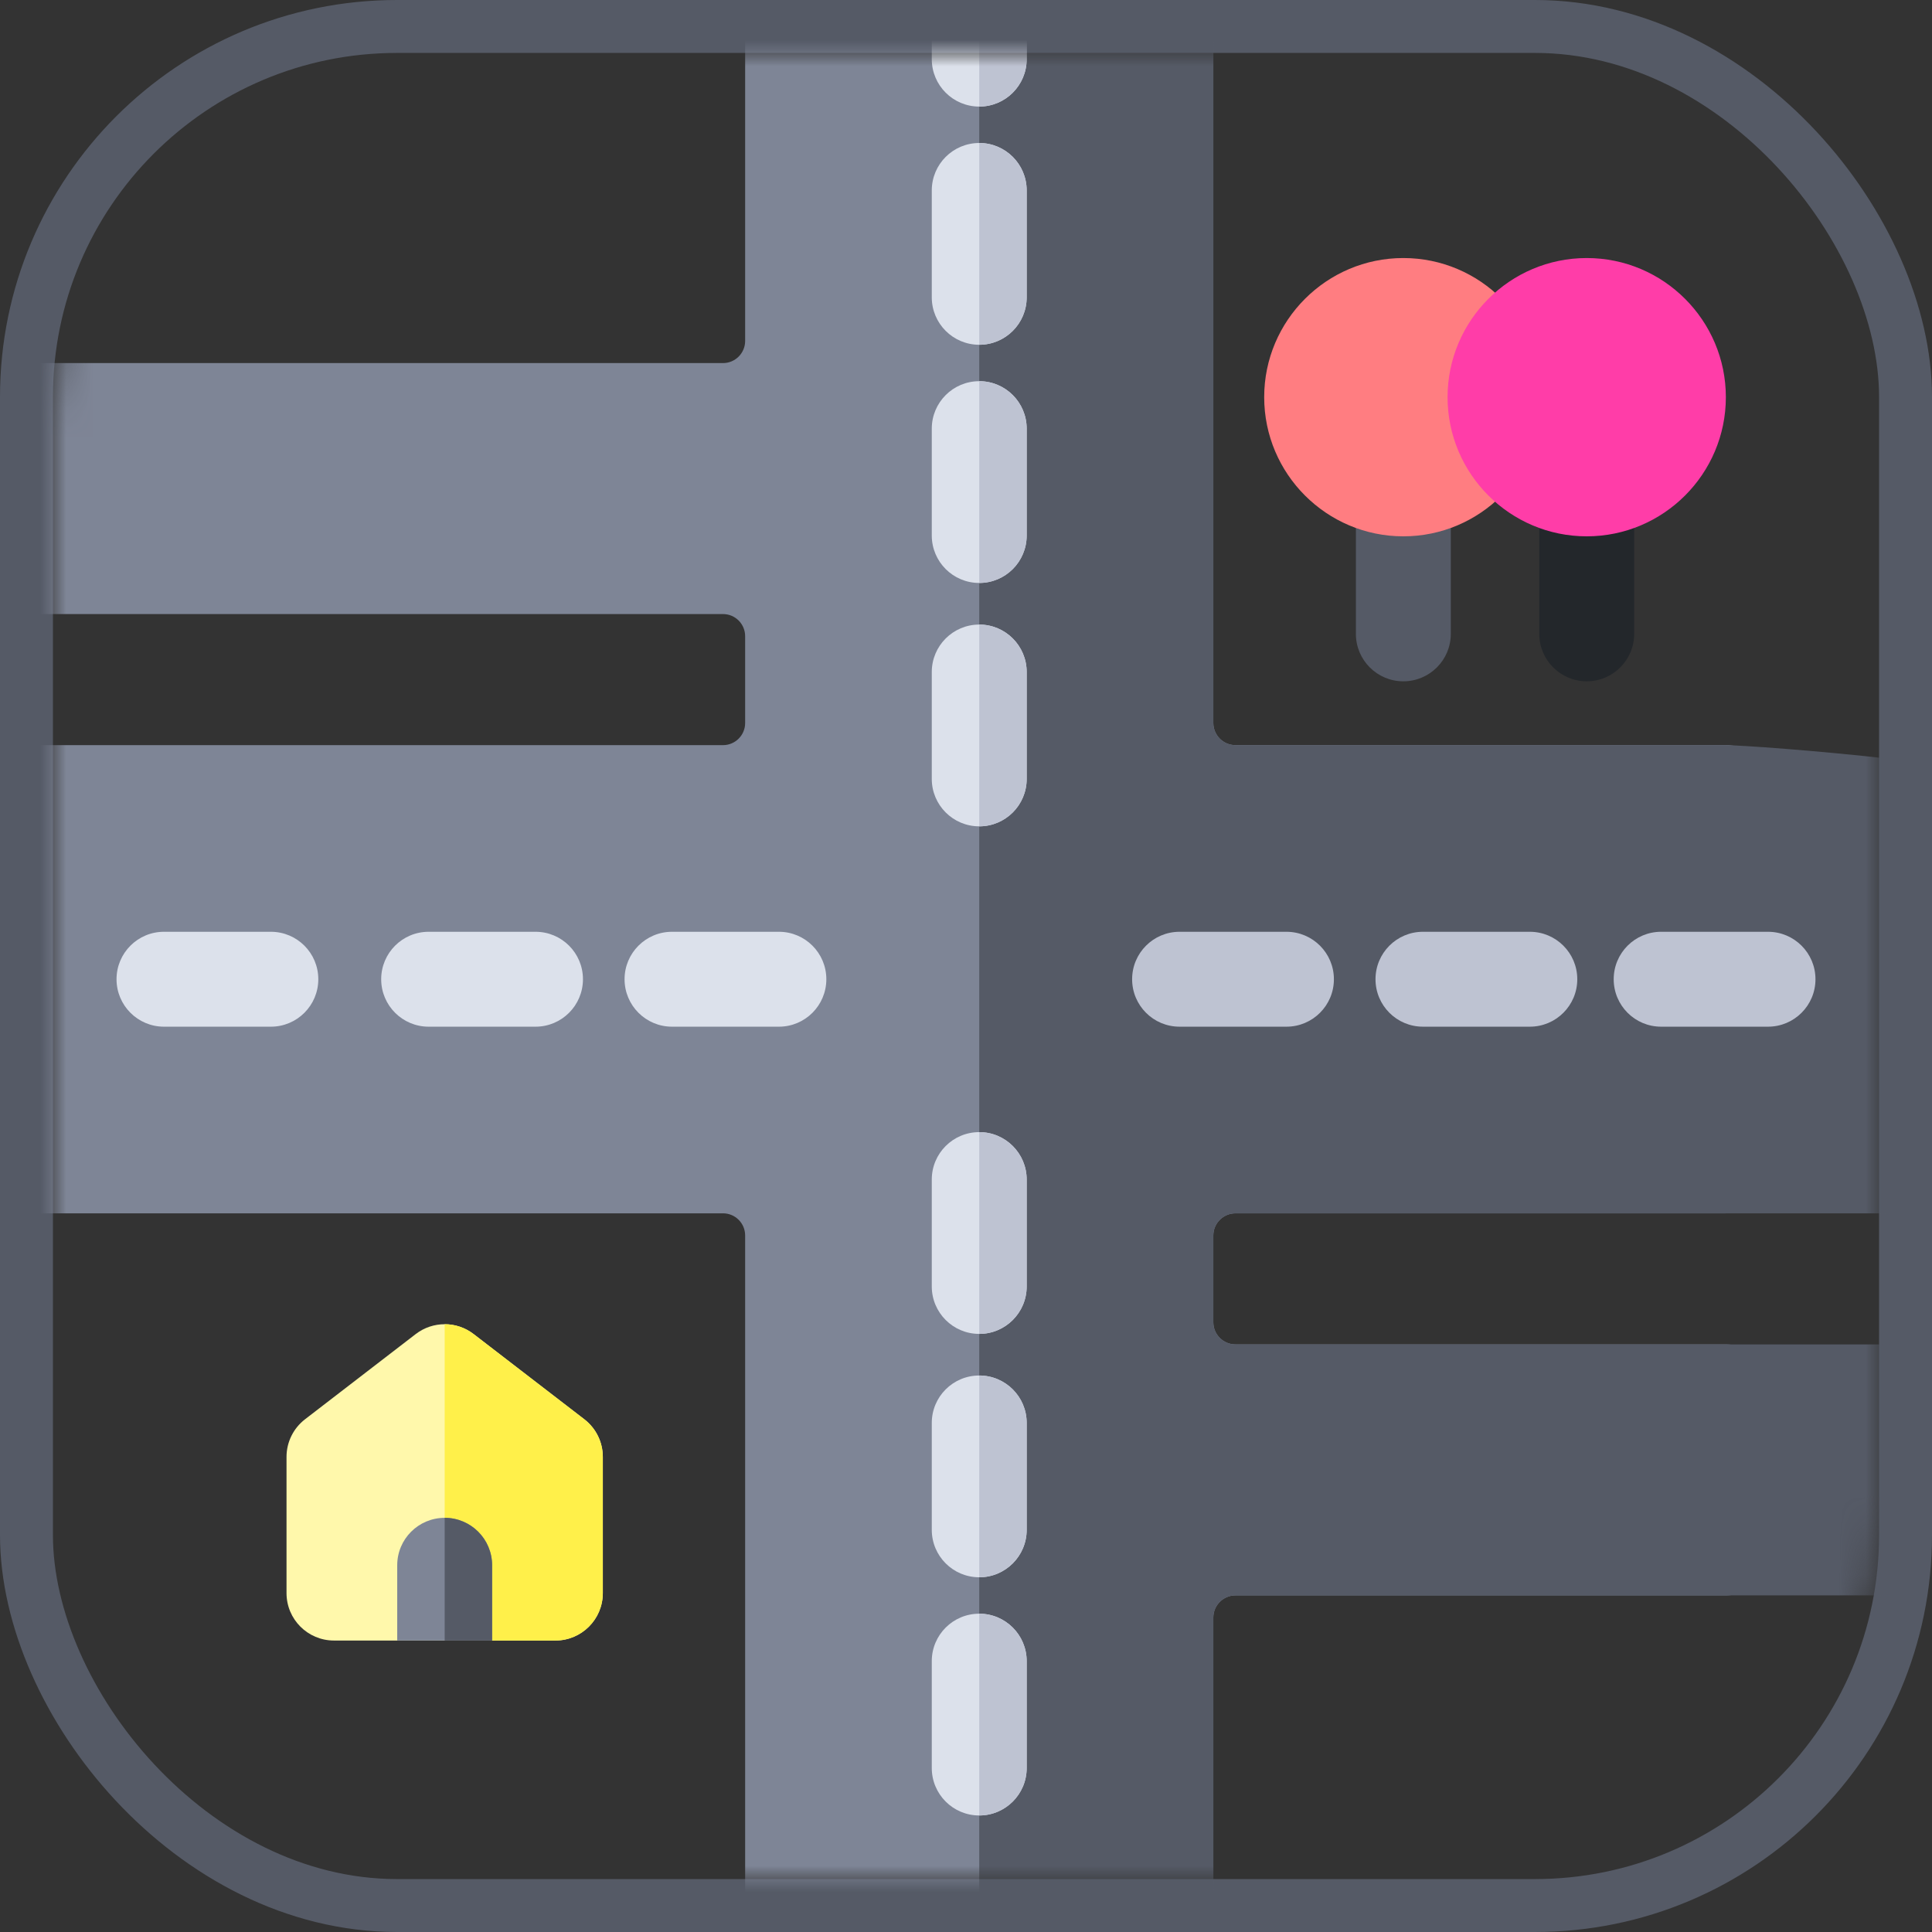 <?xml version="1.0" encoding="UTF-8"?>
<svg width="73px" height="73px" viewBox="0 0 73 73" version="1.1" xmlns="http://www.w3.org/2000/svg" xmlns:xlink="http://www.w3.org/1999/xlink">
    <rect x="0" y="0" width="73" height="73" fill="#333333" stroke="none"/>
    <!-- Generator: Sketch 51.3 (57544) - http://www.bohemiancoding.com/sketch -->
    <title>progressive-webapps/rendering-performance/critical-rendering-path</title>
    <desc>Created with Sketch.</desc>
    <defs>
        <rect id="path-1" x="0" y="0" width="69" height="69" rx="14"></rect>
    </defs>
    <g id="progressive-webapps/rendering-performance/critical-rendering-path" stroke="none" stroke-width="1" fill="none" fill-rule="evenodd">
        <g id="container" transform="translate(2, 2)">
            <mask id="mask-2" fill="white">
                <use xlink:href="#path-1"></use>
            </mask>
            <rect stroke="#555A66" stroke-width="2" x="-1" y="-1" width="71" height="71" rx="14"></rect>
            <g id="street" mask="url(#mask-2)">
                <g transform="translate(-5, -15)">
                    <path d="M23.985,74.987 L15.618,74.987 C14.628,74.987 13.826,74.185 13.826,73.194 L13.826,68.048 C13.826,67.492 14.084,66.967 14.525,66.627 L18.708,63.407 C19.353,62.911 20.251,62.911 20.895,63.407 L25.078,66.627 C25.519,66.967 25.778,67.492 25.778,68.048 L25.778,73.194 C25.777,74.185 24.975,74.987 23.985,74.987 Z" id="Shape" fill="#FFF8AB" fill-rule="nonzero"></path>
                    <path d="M23.985,74.987 C24.975,74.987 25.777,74.185 25.777,73.194 L25.777,68.048 C25.777,67.492 25.519,66.967 25.078,66.627 L20.895,63.407 C20.573,63.159 20.187,63.035 19.802,63.035 L19.802,74.987 L23.985,74.987 Z" id="Shape" fill="#FFF04A" fill-rule="nonzero"></path>
                    <path d="M32.948,95 C31.958,95 31.155,94.197 31.155,93.207 L31.155,59.681 C31.155,59.22 30.78,58.845 30.319,58.845 L1.793,58.845 C0.803,58.845 0,58.042 0,57.052 L0,42.948 C0,41.958 0.803,41.155 1.793,41.155 L30.319,41.155 C30.78,41.155 31.155,40.78 31.155,40.319 L31.155,37.038 C31.155,36.577 30.78,36.202 30.319,36.202 L1.793,36.202 C0.803,36.202 0,35.399 0,34.409 L0,28.512 C0,27.522 0.803,26.719 1.793,26.719 L30.319,26.719 C30.78,26.719 31.155,26.344 31.155,25.883 L31.155,1.793 C31.155,0.803 31.958,0 32.948,0 L47.052,0 C48.042,0 48.845,0.803 48.845,1.793 L48.845,40.319 C48.845,40.78 49.22,41.155 49.681,41.155 L68.207,41.155 C69.197,41.155 70,41.958 70,42.948 L70,57.052 C70,58.042 69.197,58.845 68.207,58.845 L49.681,58.845 C49.22,58.845 48.845,59.22 48.845,59.681 L48.845,62.962 C48.845,63.423 49.22,63.798 49.681,63.798 L68.207,63.798 C69.197,63.798 70,64.601 70,65.591 L70,71.488 C70,72.478 69.197,73.281 68.207,73.281 L49.681,73.281 C49.22,73.281 48.845,73.656 48.845,74.117 L48.845,93.207 C48.845,94.197 48.042,95 47.052,95 L32.948,95 Z" id="Shape" fill="#7E8596" fill-rule="nonzero"></path>
                    <path d="M78.207,41.155 L49.681,41.155 C49.22,41.155 48.845,40.78 48.845,40.319 L48.845,1.793 C48.845,0.803 48.042,0 47.052,0 L40,0 L40,90 L47.052,90 C48.042,90 48.845,89.197 48.845,88.207 L48.845,74.117 C48.845,73.656 49.22,73.281 49.681,73.281 L78.207,73.281 C79.197,73.281 80,72.478 80,71.488 L80,65.591 C80,64.601 79.197,63.798 78.207,63.798 L49.681,63.798 C49.22,63.798 48.845,63.423 48.845,62.962 L48.845,59.681 C48.845,59.22 49.22,58.845 49.681,58.845 L78.207,58.845 C79.197,58.845 80,58.042 80,57.052 L80,42.948 C80,41.958 69.197,41.155 68.207,41.155 L78.207,41.155 Z" id="Shape" fill="#555A66" fill-rule="nonzero"></path>
                    <g id="Group" stroke-width="1" fill="none" fill-rule="evenodd" transform="translate(7, 48.125)">
                        <path d="M16.235,3.668 L12.196,3.668 C11.206,3.668 10.403,2.865 10.403,1.875 C10.403,0.884 11.206,0.082 12.196,0.082 L16.235,0.082 C17.225,0.082 18.027,0.884 18.027,1.875 C18.027,2.865 17.225,3.668 16.235,3.668 Z" id="Shape" fill="#DCE1EB" fill-rule="nonzero"></path>
                        <path d="M6.235,3.668 L2.196,3.668 C1.206,3.668 0.403,2.865 0.403,1.875 C0.403,0.884 1.206,0.082 2.196,0.082 L6.235,0.082 C7.225,0.082 8.027,0.884 8.027,1.875 C8.027,2.865 7.225,3.668 6.235,3.668 Z" id="Shape" fill="#DCE1EB" fill-rule="nonzero"></path>
                        <path d="M25.431,3.668 L21.392,3.668 C20.402,3.668 19.599,2.865 19.599,1.875 C19.599,0.884 20.402,0.082 21.392,0.082 L25.431,0.082 C26.421,0.082 27.223,0.884 27.223,1.875 C27.223,2.865 26.421,3.668 25.431,3.668 Z" id="Shape" fill="#DCE1EB" fill-rule="nonzero"></path>
                        <path d="M33,24.472 C32.009,24.472 31.207,23.669 31.207,22.679 L31.207,18.64 C31.207,17.65 32.009,16.848 33,16.848 C33.99,16.848 34.793,17.65 34.793,18.64 L34.793,22.679 C34.793,23.669 33.99,24.472 33,24.472 Z" id="Shape" fill="#DCE1EB" fill-rule="nonzero"></path>
                        <path d="M33,15.276 C32.009,15.276 31.207,14.473 31.207,13.483 L31.207,9.444 C31.207,8.454 32.009,7.652 33,7.652 C33.99,7.652 34.793,8.454 34.793,9.444 L34.793,13.483 C34.793,14.473 33.99,15.276 33,15.276 Z" id="Shape" fill="#DCE1EB" fill-rule="nonzero"></path>
                    </g>
                    <path d="M60.804,51.793 L56.765,51.793 C55.775,51.793 54.973,50.991 54.973,50 C54.973,49.01 55.775,48.207 56.765,48.207 L60.804,48.207 C61.794,48.207 62.597,49.01 62.597,50 C62.597,50.991 61.794,51.793 60.804,51.793 Z" id="Shape" fill="#BEC3D2" fill-rule="nonzero"></path>
                    <path d="M69.804,51.793 L65.765,51.793 C64.775,51.793 63.973,50.991 63.973,50 C63.973,49.01 64.775,48.207 65.765,48.207 L69.804,48.207 C70.794,48.207 71.597,49.01 71.597,50 C71.597,50.991 70.794,51.793 69.804,51.793 Z" id="Shape" fill="#BEC3D2" fill-rule="nonzero"></path>
                    <path d="M51.608,51.793 L47.569,51.793 C46.579,51.793 45.777,50.991 45.777,50 C45.777,49.01 46.579,48.207 47.569,48.207 L51.608,48.207 C52.598,48.207 53.401,49.01 53.401,50 C53.401,50.991 52.598,51.793 51.608,51.793 Z" id="Shape" fill="#BEC3D2" fill-rule="nonzero"></path>
                    <path d="M40,35.027 C39.01,35.027 38.207,34.225 38.207,33.234 L38.207,29.196 C38.207,28.206 39.01,27.403 40,27.403 C40.991,27.403 41.793,28.206 41.793,29.196 L41.793,33.234 C41.793,34.225 40.991,35.027 40,35.027 Z" id="Shape" fill="#DCE1EB" fill-rule="nonzero"></path>
                    <path d="M40,44.223 C39.01,44.223 38.207,43.421 38.207,42.431 L38.207,38.392 C38.207,37.402 39.01,36.599 40,36.599 C40.991,36.599 41.793,37.402 41.793,38.392 L41.793,42.431 C41.793,43.421 40.991,44.223 40,44.223 Z" id="Shape" fill="#DCE1EB" fill-rule="nonzero"></path>
                    <path d="M56.024,38.743 C55.034,38.743 54.232,37.94 54.232,36.951 L54.232,31.472 C54.232,30.482 55.034,29.679 56.024,29.679 C57.015,29.679 57.818,30.482 57.818,31.472 L57.818,36.951 C57.818,37.94 57.015,38.743 56.024,38.743 Z" id="Shape" fill="#555A66" fill-rule="nonzero"></path>
                    <path d="M56.024,33.265 C53.125,33.265 50.767,30.906 50.767,28.007 C50.767,25.108 53.125,22.75 56.024,22.75 C58.923,22.75 61.282,25.108 61.282,28.007 C61.282,30.906 58.923,33.265 56.024,33.265 Z" id="Shape" fill="#FF7D81" fill-rule="nonzero"></path>
                    <path d="M62.954,38.743 C61.964,38.743 61.161,37.94 61.161,36.951 L61.161,31.472 C61.161,30.482 61.964,29.679 62.954,29.679 C63.944,29.679 64.747,30.482 64.747,31.472 L64.747,36.951 C64.747,37.94 63.944,38.743 62.954,38.743 Z" id="Shape" fill="#23272B" fill-rule="nonzero"></path>
                    <path d="M62.954,33.265 C60.055,33.265 57.696,30.906 57.696,28.007 C57.696,25.108 60.055,22.75 62.954,22.75 C65.853,22.75 68.211,25.108 68.211,28.007 C68.211,30.906 65.853,33.265 62.954,33.265 Z" id="Shape" fill="#FF3DA8" fill-rule="nonzero"></path>
                    <path d="M40,64.973 L40,72.597 C40.99,72.597 41.793,71.794 41.793,70.804 L41.793,66.765 C41.793,65.775 40.99,64.973 40,64.973 Z" id="Shape" fill="#BEC3D2" fill-rule="nonzero"></path>
                    <path d="M40,81.597 C39.009,81.597 38.207,80.794 38.207,79.804 L38.207,75.765 C38.207,74.775 39.009,73.973 40,73.973 C40.99,73.973 41.793,74.775 41.793,75.765 L41.793,79.804 C41.793,80.794 40.99,81.597 40,81.597 Z" id="Shape" fill="#DCE1EB" fill-rule="nonzero"></path>
                    <path d="M40,73.973 L40,81.597 C40.99,81.597 41.793,80.794 41.793,79.804 L41.793,75.765 C41.793,74.775 40.99,73.973 40,73.973 Z" id="Shape" fill="#BEC3D2" fill-rule="nonzero"></path>
                    <path d="M40,55.777 L40,63.401 C40.99,63.401 41.793,62.598 41.793,61.608 L41.793,57.569 C41.793,56.579 40.99,55.777 40,55.777 Z" id="Shape" fill="#BEC3D2" fill-rule="nonzero"></path>
                    <path d="M40,27.403 C40,27.403 40,27.403 40,27.403 L40,35.027 L40,35.027 C40.991,35.027 41.793,34.225 41.793,33.234 L41.793,29.196 C41.793,28.206 40.991,27.403 40,27.403 Z" id="Shape" fill="#BEC3D2" fill-rule="nonzero"></path>
                    <path d="M40,26.027 C39.01,26.027 38.207,25.225 38.207,24.234 L38.207,20.196 C38.207,19.206 39.01,18.403 40,18.403 C40.991,18.403 41.793,19.206 41.793,20.196 L41.793,24.234 C41.793,25.225 40.991,26.027 40,26.027 Z" id="Shape" fill="#DCE1EB" fill-rule="nonzero"></path>
                    <path d="M40,18.403 C40,18.403 40,18.403 40,18.403 L40,26.027 L40,26.027 C40.991,26.027 41.793,25.225 41.793,24.234 L41.793,20.196 C41.793,19.206 40.991,18.403 40,18.403 Z" id="Shape" fill="#BEC3D2" fill-rule="nonzero"></path>
                    <path d="M40,17.027 C39.01,17.027 38.207,16.225 38.207,15.234 L38.207,11.196 C38.207,10.206 39.01,9.403 40,9.403 C40.991,9.403 41.793,10.206 41.793,11.196 L41.793,15.234 C41.793,16.225 40.991,17.027 40,17.027 Z" id="Shape" fill="#DCE1EB" fill-rule="nonzero"></path>
                    <path d="M40,9.403 C40,9.403 40,9.403 40,9.403 L40,17.027 L40,17.027 C40.991,17.027 41.793,16.225 41.793,15.234 L41.793,11.196 C41.793,10.206 40.991,9.403 40,9.403 Z" id="Shape" fill="#BEC3D2" fill-rule="nonzero"></path>
                    <path d="M40,36.599 C40,36.599 40,36.599 40,36.599 L40,44.223 L40,44.223 C40.991,44.223 41.793,43.421 41.793,42.431 L41.793,38.392 C41.793,37.402 40.991,36.599 40,36.599 Z" id="Shape" fill="#BEC3D2" fill-rule="nonzero"></path>
                    <path d="M18.009,74.987 L18.009,72.143 C18.009,71.153 18.811,70.351 19.802,70.351 C20.792,70.351 21.594,71.153 21.594,72.143 L21.594,74.987 L18.009,74.987 Z" id="Shape" fill="#7E8596" fill-rule="nonzero"></path>
                    <path d="M19.802,70.351 L19.802,74.987 L21.594,74.987 L21.594,72.143 C21.594,71.153 20.792,70.351 19.802,70.351 Z" id="Shape" fill="#555A66" fill-rule="nonzero"></path>
                </g>
            </g>
        </g>
    </g>
</svg>
